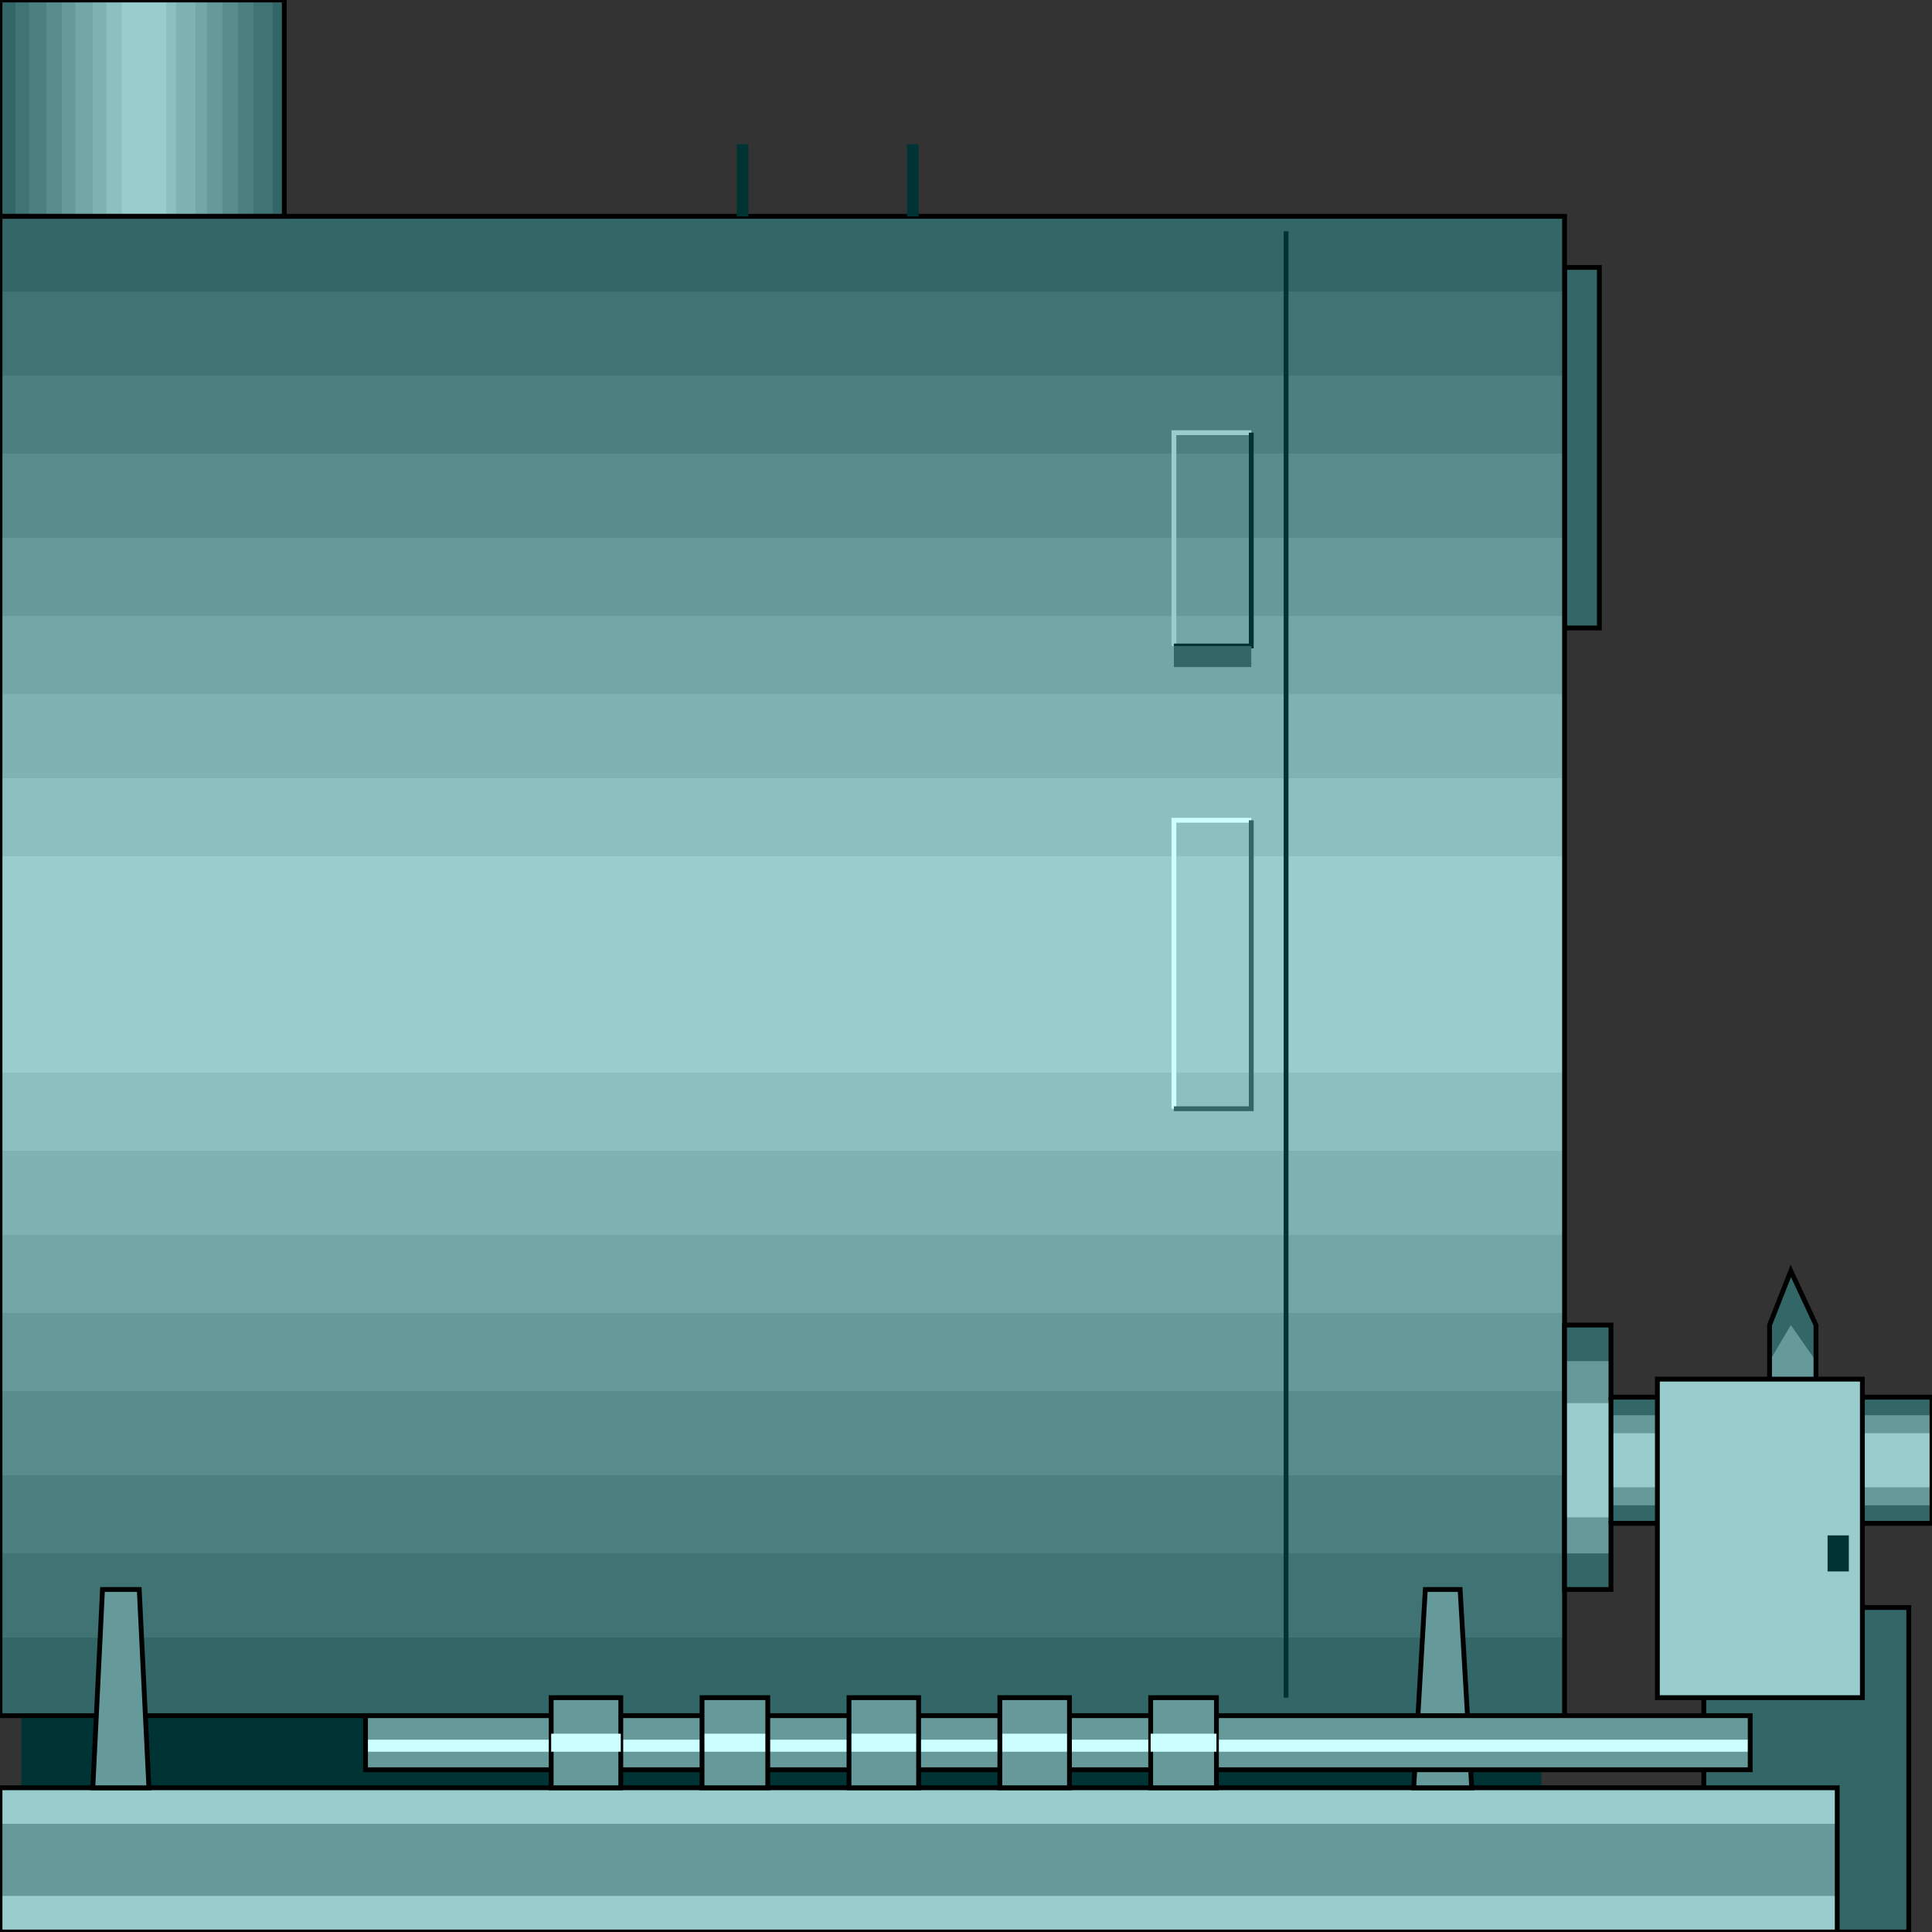 <svg width="150" height="150" viewBox="0 0 150 150" fill="none" xmlns="http://www.w3.org/2000/svg">
<rect x="0" y="0" width="150" height="150" fill="#333333" stroke="none"/>
<g clip-path="url(#clip0_2109_165303)">
<path d="M132.282 124.805H148.198V149.999H132.282V124.805Z" fill="#336666" stroke="black" stroke-width="0.374"/>
<path d="M121.472 20.762H124.174V48.755H121.472V20.762Z" fill="#336666" stroke="black" stroke-width="0.374"/>
<path d="M1.651 133.203H119.669V138.802H1.651V133.203Z" fill="#003333"/>
<path d="M0 16.796V0H22.072V16.796H0Z" fill="#336666"/>
<path d="M121.471 16.797V133.204H0V16.797H121.471Z" fill="#336666"/>
<path d="M0 22.629H121.471V127.139H0V22.629Z" fill="#407373"/>
<path d="M1.201 16.796V0H21.171V16.796H1.201Z" fill="#407373"/>
<path d="M2.252 16.796V0H19.669V16.796H2.252Z" fill="#4C7F7F"/>
<path d="M0 29.16H121.471V120.606H0V29.16Z" fill="#4C7F7F"/>
<path d="M0 35.225H121.471V114.54H0V35.225Z" fill="#598C8C"/>
<path d="M3.604 16.796V0H18.468V16.796H3.604Z" fill="#598C8C"/>
<path d="M4.805 16.796V0H17.267V16.796H4.805Z" fill="#669999"/>
<path d="M0 41.758H121.471V108.01H0V41.758Z" fill="#669999"/>
<path d="M0 47.822H121.471V101.944H0V47.822Z" fill="#73A6A6"/>
<path d="M5.855 16.796V0H16.066V16.796H5.855Z" fill="#73A6A6"/>
<path d="M7.207 16.796V0H15.165V16.796H7.207Z" fill="#7FB2B2"/>
<path d="M0 53.889H121.471V95.879H0V53.889Z" fill="#7FB2B2"/>
<path d="M0 60.42H121.471V89.347H0V60.42Z" fill="#8CBFBF"/>
<path d="M8.258 16.796V0H13.663V16.796H8.258Z" fill="#8CBFBF"/>
<path d="M9.459 16.796V0H12.912V16.796H9.459Z" fill="#99CCCC"/>
<path d="M0 66.484H121.471V83.281H0V66.484Z" fill="#99CCCC"/>
<path d="M0 138.803H142.643V150H0V138.803Z" fill="#99CCCC"/>
<path d="M0 16.797H121.471V133.204H0V16.797Z" stroke="black" stroke-width="0.374"/>
<path d="M0 16.796V0H22.072V16.796H0Z" stroke="black" stroke-width="0.374"/>
<path d="M0 141.602H142.643V147.2H0V141.602Z" fill="#669999"/>
<path d="M0 138.803H142.643V150H0V138.803Z" stroke="black" stroke-width="0.374"/>
<path d="M109.76 138.803L110.661 123.406H113.363L114.264 138.803H109.76Z" fill="#669999" stroke="black" stroke-width="0.374"/>
<path d="M7.207 138.803L7.958 123.406H10.811L11.561 138.803H7.207Z" fill="#669999" stroke="black" stroke-width="0.374"/>
<path d="M121.472 102.877H125.075V108.476H137.388V102.877L139.039 98.678L140.991 102.877V108.476H150V118.273H140.991V123.406L139.039 127.605L137.388 123.406V118.273H125.075V123.406H121.472V102.877Z" fill="#336666"/>
<path d="M121.472 105.676H125.075V109.875H137.388V105.676L139.039 102.877L140.991 105.676V109.875H150V116.874H140.991V120.606L139.039 123.406L137.388 120.606V116.874H125.075V120.606H121.472V105.676Z" fill="#669999"/>
<path d="M121.472 108.942H125.075V111.275H137.388V108.942L139.039 107.076L140.991 108.942V111.275H150V115.474H140.991V117.807L139.039 119.207L137.388 117.807V115.474H125.075V117.807H121.472V108.942Z" fill="#99CCCC"/>
<path d="M121.472 102.877H125.075V108.476H137.388V102.877L139.039 98.678L140.991 102.877V108.476H150V118.273H140.991V123.406L139.039 127.605L137.388 123.406V118.273H125.075V123.406H121.472V102.877Z" stroke="black" stroke-width="0.374"/>
<path d="M128.679 107.076H144.595V131.804H128.679V107.076Z" fill="#99CCCC" stroke="black" stroke-width="0.374"/>
<path d="M99.85 17.963V131.804" stroke="#003333" stroke-width="0.374"/>
<path d="M91.142 86.081V63.685H97.148" stroke="#CCFFFF" stroke-width="0.374"/>
<path d="M91.142 86.081H97.148V63.685" stroke="#336666" stroke-width="0.374"/>
<path d="M91.142 50.155V33.592H97.148" stroke="#99CCCC" stroke-width="0.374"/>
<path d="M91.142 50.155H97.148V33.592" stroke="#003333" stroke-width="0.374"/>
<path d="M91.142 50.156H97.148V51.789H91.142V50.156Z" fill="#336666"/>
<path d="M28.378 133.203H135.885V137.402H28.378V133.203Z" fill="#669999"/>
<path d="M28.378 135.07H135.885V136.003H28.378V135.07Z" fill="#CCFFFF"/>
<path d="M28.378 133.203H135.885V137.402H28.378V133.203Z" stroke="black" stroke-width="0.374"/>
<path d="M89.339 131.805H94.444V138.803H89.339V131.805Z" fill="#669999" stroke="black" stroke-width="0.374"/>
<path d="M77.628 131.805H83.033V138.803H77.628V131.805Z" fill="#669999"/>
<path d="M65.916 131.805H71.321V138.803H65.916V131.805Z" fill="#669999"/>
<path d="M54.505 131.805H59.61V138.803H54.505V131.805Z" fill="#669999"/>
<path d="M42.793 131.805H48.198V138.803H42.793V131.805Z" fill="#669999" stroke="black" stroke-width="0.374"/>
<path d="M89.339 134.604H94.444V136.003H89.339V134.604Z" fill="#CCFFFF"/>
<path d="M77.628 134.604H83.033V136.003H77.628V134.604Z" fill="#CCFFFF"/>
<path d="M65.916 134.604H71.321V136.003H65.916V134.604Z" fill="#CCFFFF"/>
<path d="M54.505 134.604H59.61V136.003H54.505V134.604Z" fill="#CCFFFF"/>
<path d="M42.793 134.604H48.198V136.003H42.793V134.604Z" fill="#CCFFFF"/>
<path d="M54.505 131.805H59.61V138.803H54.505V131.805Z" stroke="black" stroke-width="0.374"/>
<path d="M65.916 131.805H71.321V138.803H65.916V131.805Z" stroke="black" stroke-width="0.374"/>
<path d="M77.628 131.805H83.033V138.803H77.628V131.805Z" stroke="black" stroke-width="0.374"/>
<path d="M141.892 119.207H143.543V122.006H141.892V119.207Z" fill="#003333"/>
<path d="M125.075 108.477V118.274" stroke="black" stroke-width="0.374"/>
<path d="M57.207 11.197H58.108V16.796H57.207V11.197Z" fill="#003333"/>
<path d="M70.421 11.197H71.322V16.796H70.421V11.197Z" fill="#003333"/>
</g>
<defs>
<clipPath id="clip0_2109_165303">
<rect width="150" height="150" fill="white"/>
</clipPath>
</defs>
</svg>
